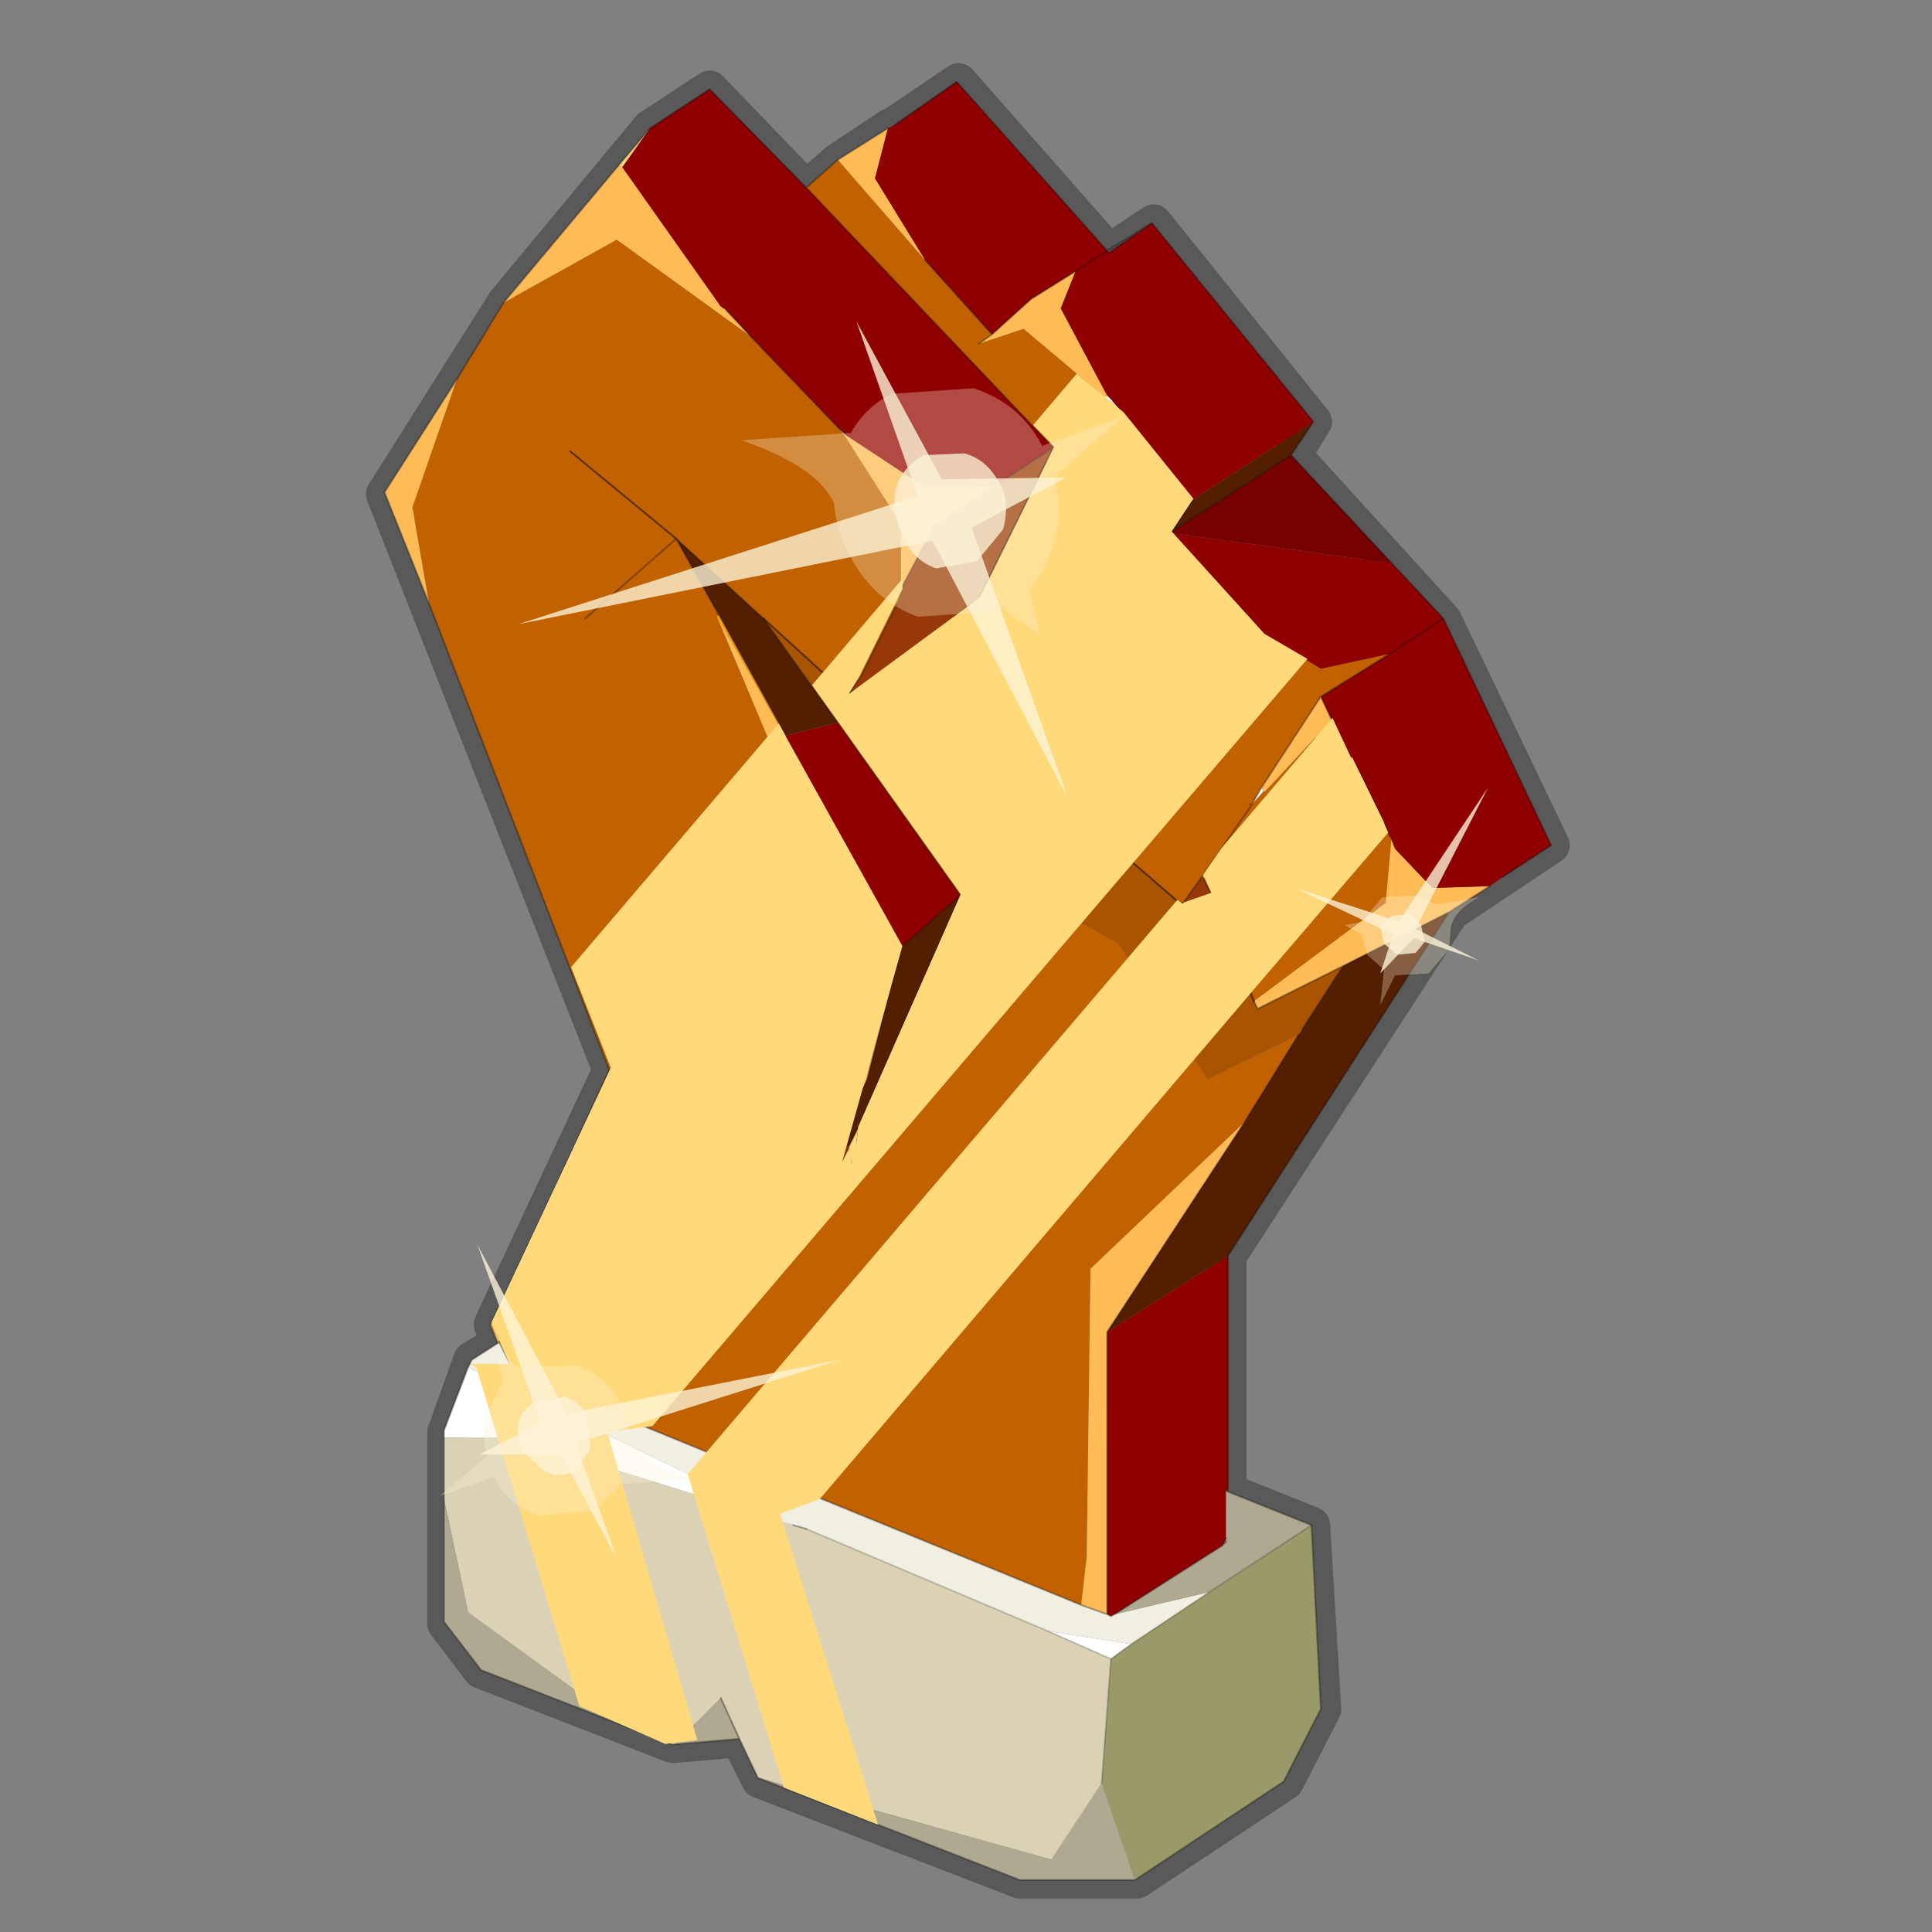 <?xml version="1.0" encoding="UTF-8" standalone="no"?>
<svg xmlns:xlink="http://www.w3.org/1999/xlink" height="520.0px" width="520.0px" xmlns="http://www.w3.org/2000/svg">
  <rect width="100%" height="100%" fill="#808080" stroke="none"/>
  <g transform="matrix(10.0, 0.0, 0.0, 10.0, 0.0, 0.0)">
    <use height="52.0" transform="matrix(1.0, 0.0, 0.0, 1.0, 0.0, 0.0)" width="52.0" xlink:href="#shape0"/>
    <use height="113.2" transform="matrix(0.345, 0.0, 0.0, 0.345, 12.662, 10.058)" width="71.6" xlink:href="#sprite0"/>
    <use height="33.3" transform="matrix(1.0, 0.0, 0.0, 1.0, 11.85, 8.65)" width="28.2" xlink:href="#shape2"/>
  </g>
  <defs>
    <g id="shape0" transform="matrix(1.0, 0.0, 0.0, 1.0, 0.0, 0.0)">
      <path d="M0.0 52.0 L0.0 0.0 52.0 0.0 52.0 52.0 0.0 52.0" fill="#33cc33" fill-opacity="0.0" fill-rule="evenodd" stroke="none"/>
      <path d="M31.05 6.0 L35.35 11.35 34.8 12.25 38.85 16.7 41.75 22.75 39.05 24.55 33.05 33.8 33.05 40.15 35.3 41.05 35.6 46.0 34.6 47.95 30.6 50.6 27.45 50.6 20.45 47.9 19.9 46.8 18.15 46.95 18.1 46.95 12.95 44.95 12.0 43.7 12.0 38.55 12.7 36.6 13.45 36.15 13.25 35.65 16.45 28.8 10.35 13.3 13.6 8.15 17.5 3.45 19.1 2.4 21.7 5.1 22.55 4.35 23.9 3.45 24.1 3.35 25.8 2.2 29.85 6.8 31.05 6.0 Z" fill="none" stroke="#000000" stroke-linecap="round" stroke-linejoin="round" stroke-opacity="0.302" stroke-width="1.0"/>
      <path d="M21.7 5.05 L22.55 4.3 24.9 7.0 26.7 9.0 26.35 9.25 27.55 8.85 29.75 10.7 30.2 11.1 30.55 11.6 32.1 13.45 31.55 14.3 31.55 14.35 29.65 17.15 31.55 15.5 34.85 17.95 34.0 17.05 35.55 18.0 37.4 17.6 35.55 18.75 34.05 21.05 33.95 21.2 33.7 21.65 33.65 21.65 33.7 21.65 32.35 23.6 33.7 21.65 34.0 21.3 34.05 21.3 35.4 19.85 36.7 21.0 37.25 22.15 37.3 22.25 37.4 22.5 37.45 22.6 37.3 24.25 37.3 24.3 33.75 26.95 32.6 24.05 32.4 23.65 32.35 23.6 31.85 24.3 31.8 24.35 27.75 20.85 27.4 20.6 29.15 17.95 28.15 12.45 28.35 12.05 21.7 5.05 M14.9 32.05 L16.4 28.8 11.55 16.25 11.1 13.65 12.3 10.2 13.55 8.15 16.6 6.45 20.2 9.05 22.6 11.55 22.75 11.75 24.25 14.1 24.25 15.85 24.15 16.25 23.15 18.25 22.8 18.7 20.55 16.65 18.2 14.5 19.35 16.55 19.3 16.6 23.25 26.0 22.8 30.75 22.75 30.85 22.65 31.3 22.75 31.1 22.85 30.95 22.95 31.35 23.05 30.75 26.9 25.15 26.9 23.6 30.1 25.4 32.5 29.05 34.95 27.85 33.5 30.2 29.35 34.15 29.25 41.9 29.1 43.2 15.4 37.6 14.9 35.85 14.9 32.05 M29.65 17.15 L29.15 17.95 29.65 17.15 M15.75 16.65 L18.2 14.5 15.75 16.65 M21.15 19.8 L21.15 19.85 21.15 19.8 M15.35 12.15 L18.2 14.5 15.35 12.15" fill="#c16100" fill-rule="evenodd" stroke="none"/>
      <path d="M16.65 4.45 L17.5 3.45 16.75 4.5 16.65 4.45 M31.55 14.3 L31.55 14.35 31.55 14.3 M33.95 21.2 L34.05 21.3 34.0 21.3 33.95 21.2 M22.85 30.85 L23.1 30.35 23.05 30.75 22.95 31.35 22.85 30.95 22.85 30.85" fill="#ffd97a" fill-rule="evenodd" stroke="none"/>
      <path d="M22.55 4.3 L23.9 3.45 23.55 4.8 24.9 7.0 22.55 4.3 M40.1 23.85 L39.0 24.55 36.15 26.0 33.85 27.15 33.75 26.95 37.3 24.3 37.3 24.25 37.45 22.6 37.55 22.85 38.55 23.9 40.1 23.85 M13.4 36.15 L13.2 35.65 14.9 32.05 14.9 35.85 15.4 37.6 13.85 36.95 13.45 36.15 13.45 36.1 13.4 36.15 M11.55 16.25 L10.35 13.25 12.3 10.2 11.1 13.65 11.55 16.25 M13.55 8.15 L16.65 4.45 16.75 4.5 19.4 8.25 19.55 8.35 20.2 9.05 16.6 6.45 13.55 8.15 M22.75 11.7 L24.8 13.05 26.75 13.1 25.15 14.15 24.25 15.85 24.25 14.1 22.75 11.75 22.75 11.7 M26.7 9.0 L27.75 8.05 28.95 7.3 28.55 8.3 29.8 10.65 29.75 10.7 27.55 8.85 26.35 9.25 26.7 9.0 M29.65 17.15 L31.55 14.35 34.0 17.05 34.85 17.95 31.55 15.5 29.65 17.15 M33.95 21.2 L34.05 21.05 35.55 18.75 36.35 20.45 36.4 20.45 36.7 21.0 35.4 19.85 34.05 21.3 33.95 21.2 M24.25 25.5 L23.35 29.0 23.15 29.45 22.8 30.75 23.25 26.0 19.3 16.6 21.15 19.85 24.25 25.5 M33.5 30.2 L29.8 35.85 29.8 43.45 29.1 43.2 29.25 41.9 29.35 34.15 33.5 30.2" fill="#febb56" fill-rule="evenodd" stroke="none"/>
      <path d="M17.5 3.45 L19.1 2.4 21.7 5.05 28.35 12.05 26.75 13.1 24.8 13.05 22.75 11.7 22.6 11.55 20.2 9.05 19.55 8.35 19.4 8.25 16.75 4.5 17.5 3.45 M23.9 3.45 L24.1 3.35 25.75 2.2 29.8 6.75 28.95 7.3 29.8 6.75 29.85 6.8 31.0 6.0 35.35 11.35 32.1 13.45 30.55 11.6 30.2 11.1 29.95 10.8 29.8 10.65 28.55 8.3 28.95 7.3 27.75 8.05 26.7 9.0 24.9 7.0 23.55 4.8 23.9 3.45 M37.45 15.15 L38.85 16.65 41.75 22.75 40.45 23.6 40.1 23.85 38.55 23.9 37.55 22.85 37.45 22.6 37.4 22.5 37.3 22.25 37.25 22.15 36.7 21.0 36.4 20.45 36.35 20.45 35.55 18.75 37.4 17.6 35.55 18.0 34.0 17.05 31.55 14.35 37.4 15.15 37.45 15.15 M33.05 33.8 L33.05 40.15 33.0 40.1 33.0 40.15 33.0 41.4 32.9 41.6 30.0 43.45 29.9 43.5 29.8 43.45 29.8 35.85 33.05 33.8 M38.85 16.65 L37.4 17.6 38.85 16.65 M25.85 24.1 L24.25 25.5 21.15 19.85 21.15 19.8 22.55 19.45 25.85 24.1" fill="#8f0101" fill-rule="evenodd" stroke="none"/>
      <path d="M11.95 38.7 L11.95 38.5 12.6 36.8 21.35 41.05 13.8 38.7 11.95 38.7 M22.6 11.55 L22.75 11.7 22.75 11.75 22.6 11.55 M29.75 10.7 L29.8 10.65 29.95 10.8 30.2 11.1 29.75 10.7 M34.0 21.3 L33.7 21.65 33.95 21.2 34.0 21.3 M29.9 44.65 L28.2 43.9 30.45 44.25 29.9 44.65" fill="#ffffff" fill-rule="evenodd" stroke="none"/>
      <path d="M34.75 12.25 L37.45 15.15 37.4 15.15 31.55 14.35 31.55 14.3 34.75 12.25" fill="#760101" fill-rule="evenodd" stroke="none"/>
      <path d="M26.75 13.1 L28.35 12.05 28.15 12.45 26.35 16.1 23.35 18.4 22.8 18.7 23.15 18.25 24.15 16.25 24.25 15.85 25.15 14.15 26.75 13.1 M32.35 23.6 L32.4 23.65 32.6 24.05 31.85 24.3 32.35 23.6 M27.4 20.6 L27.75 20.85 26.9 21.35 27.4 20.6 M22.75 30.85 L22.85 30.85 22.75 31.1 22.65 31.3 22.75 30.85" fill="#963807" fill-rule="evenodd" stroke="none"/>
      <path d="M35.35 11.35 L34.75 12.25 31.55 14.3 32.1 13.45 35.35 11.35 M39.0 24.55 L33.05 33.8 29.8 35.85 33.5 30.2 34.95 27.85 35.05 27.7 36.15 26.0 39.0 24.55 M23.35 29.0 L24.25 25.5 25.85 24.1 23.1 30.35 22.85 30.85 22.75 30.85 22.8 30.75 23.15 29.45 23.35 29.0 M19.35 16.55 L18.2 14.5 20.55 16.65 22.55 19.45 21.15 19.8 19.35 16.55" fill="#541e00" fill-rule="evenodd" stroke="none"/>
      <path d="M22.8 18.7 L23.35 18.4 26.35 16.1 28.15 12.45 29.15 17.95 27.4 20.6 26.9 21.35 27.75 20.85 31.8 24.35 31.85 24.3 32.6 24.05 33.75 26.95 33.85 27.15 36.15 26.0 35.05 27.7 34.95 27.85 32.5 29.05 30.1 25.4 26.9 23.6 26.9 25.15 23.05 30.75 23.1 30.35 25.85 24.1 22.55 19.45 20.55 16.65 22.8 18.7 M23.35 18.4 L26.9 21.35 23.35 18.4" fill="#a95401" fill-rule="evenodd" stroke="none"/>
      <path d="M33.65 21.65 L33.7 21.65 33.65 21.65 M21.15 19.85 L19.3 16.6 19.35 16.55 21.15 19.8 21.15 19.85" fill="#ffa004" fill-rule="evenodd" stroke="none"/>
      <path d="M22.85 30.95 L22.75 31.1 22.85 30.85 22.85 30.95" fill="#eb8204" fill-rule="evenodd" stroke="none"/>
      <path d="M33.0 40.15 L33.0 40.1 33.05 40.15 33.0 40.15" fill="#7bad30" fill-rule="evenodd" stroke="none"/>
      <path d="M13.45 36.15 L13.4 36.15 13.45 36.1 13.45 36.15" fill="#8ec837" fill-rule="evenodd" stroke="none"/>
      <path d="M20.4 47.85 L19.9 46.8 19.4 45.7 18.15 46.95 18.1 46.95 16.8 46.45 12.6 43.4 11.95 40.35 11.95 38.7 13.8 38.7 21.35 41.05 21.7 41.15 28.2 43.9 29.9 44.65 29.65 48.0 28.3 50.05 20.4 47.85" fill="#dbd2b5" fill-rule="evenodd" stroke="none"/>
      <path d="M12.6 36.8 L12.7 36.6 13.4 36.15 13.45 36.15 13.85 36.95 15.4 37.6 29.1 43.2 29.8 43.45 29.9 43.5 30.0 43.45 32.55 42.85 30.45 44.25 28.2 43.9 21.7 41.15 21.35 41.05 12.6 36.8" fill="#f1efe2" fill-rule="evenodd" stroke="none"/>
      <path d="M35.3 41.05 L35.55 46.0 34.55 47.95 30.55 50.6 29.65 48.0 29.9 44.65 30.45 44.25 32.55 42.85 35.3 41.05" fill="#99996a" fill-rule="evenodd" stroke="none"/>
      <path d="M33.05 40.15 L35.3 41.05 32.55 42.85 30.0 43.45 32.9 41.6 33.0 41.5 33.0 41.4 33.0 40.15 33.05 40.15 M30.55 50.6 L27.45 50.6 20.4 47.85 28.3 50.05 29.65 48.0 30.55 50.6 M19.9 46.8 L18.15 46.95 19.4 45.7 19.9 46.8 M16.8 46.45 L12.95 44.95 11.95 43.65 11.95 40.35 12.6 43.4 16.8 46.45" fill="#b0a992" fill-rule="evenodd" stroke="none"/>
      <path d="M17.5 3.45 L19.1 2.4 21.7 5.05 22.55 4.3 23.9 3.45 M24.1 3.35 L25.75 2.2 29.8 6.75 31.0 6.0 35.35 11.35 34.75 12.25 37.45 15.15 38.85 16.65 41.75 22.75 40.45 23.6 M40.1 23.85 L39.0 24.55 33.05 33.8 33.05 40.15 35.3 41.05 35.55 46.0 34.55 47.95 30.55 50.6 27.45 50.6 20.4 47.85 19.9 46.8 18.15 46.95 18.1 46.95 16.8 46.45 12.95 44.95 11.95 43.65 11.95 40.35 11.95 38.7 11.95 38.5 12.6 36.8 12.7 36.6 13.4 36.15 13.2 35.65 14.9 32.05 16.4 28.8 11.55 16.25 10.35 13.25 12.3 10.2 13.55 8.15 16.65 4.45 17.5 3.45 M19.55 8.35 L20.2 9.05 22.6 11.55 22.75 11.7 M26.75 13.1 L28.35 12.05 21.7 5.05 M28.95 7.3 L29.8 6.75 29.85 6.8 31.0 6.0 M28.95 7.3 L27.75 8.05 26.7 9.0 26.35 9.25 M24.9 7.0 L26.7 9.0 M24.25 15.85 L25.15 14.15 26.75 13.1 M30.2 11.1 L29.95 10.8 M28.15 12.45 L28.35 12.05 M31.55 14.35 L29.65 17.15 M34.85 17.95 L34.0 17.05 31.55 14.35 31.55 14.3 31.55 14.35 M31.55 14.3 L32.1 13.45 30.55 11.6 M34.75 12.25 L31.55 14.3 M24.15 16.25 L23.15 18.25 22.8 18.7 M29.15 17.95 L29.65 17.15 M37.4 17.6 L38.85 16.65 M35.55 18.75 L37.4 17.6 M35.55 18.75 L34.05 21.05 33.95 21.2 33.7 21.65 33.65 21.65 M36.7 21.0 L36.4 20.45 36.35 20.45 35.55 18.75 M33.7 21.65 L32.35 23.6 M32.4 23.65 L32.6 24.05 M37.4 22.5 L37.3 22.25 37.25 22.15 36.7 21.0 M27.75 20.85 L27.4 20.6 26.9 21.35 M31.85 24.3 L32.35 23.6 M27.4 20.6 L29.15 17.95 M24.25 25.5 L23.35 29.0 M23.15 29.45 L22.8 30.75 22.75 30.85 M22.85 30.85 L23.1 30.35 25.85 24.1 24.25 25.5 21.15 19.85 21.15 19.8 19.35 16.55 18.2 14.5 15.75 16.65 M35.05 27.7 L36.15 26.0 33.85 27.15 33.75 26.95 M22.75 31.1 L22.65 31.3 22.75 30.85 M36.15 26.0 L39.0 24.55 M34.95 27.85 L33.5 30.2 29.8 35.85 M29.1 43.2 L29.8 43.45 29.8 35.85 M20.55 16.65 L22.55 19.45 25.85 24.1 M20.55 16.65 L18.2 14.5 M22.85 30.85 L22.75 31.1 M21.7 41.15 L21.35 41.05 M13.4 36.15 L13.45 36.1 13.45 36.15 13.85 36.95 15.4 37.6 M19.4 45.7 L19.9 46.8 M33.0 41.4 L32.9 41.6 33.0 41.5 M33.0 40.1 L33.05 40.15 M30.0 43.45 L29.9 43.5 29.8 43.45 M32.9 41.6 L30.0 43.45 M29.1 43.2 L15.4 37.6" fill="none" stroke="#000000" stroke-linecap="round" stroke-linejoin="round" stroke-opacity="0.302" stroke-width="0.05"/>
      <path d="M22.8 18.7 L23.35 18.4 26.35 16.1 28.15 12.45 M32.6 24.05 L33.75 26.95 M27.75 20.85 L31.8 24.35 31.85 24.3 M26.9 21.35 L23.35 18.4 M22.8 18.7 L20.55 16.65 M18.2 14.5 L15.35 12.15" fill="none" stroke="#000000" stroke-linecap="round" stroke-linejoin="round" stroke-opacity="0.502" stroke-width="0.05"/>
      <path d="M32.55 42.85 L35.3 41.05 M29.65 48.0 L29.9 44.65 28.2 43.9 21.7 41.15 M30.45 44.25 L29.9 44.65 M32.55 42.85 L30.45 44.25" fill="none" stroke="#000000" stroke-linecap="round" stroke-linejoin="round" stroke-opacity="0.153" stroke-width="0.05"/>
    </g>
    <g id="sprite0" transform="matrix(1.0, 0.0, 0.0, 1.0, 36.6, 45.3)">
      <use height="113.2" transform="matrix(1.0, 0.0, 0.0, 1.0, -36.6, -45.3)" width="71.6" xlink:href="#shape1"/>
    </g>
    <g id="shape1" transform="matrix(1.0, 0.0, 0.0, 1.0, 36.6, 45.3)">
      <path d="M14.35 -42.3 L19.8 -35.55 18.1 -33.0 25.35 -25.0 28.7 -23.05 14.3 -6.2 14.25 -6.15 -22.4 36.8 -25.85 37.25 -25.95 37.2 -18.9 61.3 -21.4 61.6 -28.1 58.65 -36.15 32.2 -36.6 31.95 -33.55 31.95 -34.95 28.7 -25.65 8.85 -28.75 1.0 -12.55 -18.0 -2.9 -0.65 -7.6 16.2 -7.3 15.6 -7.0 15.15 -6.85 16.35 -6.45 14.5 -6.35 13.45 1.65 -4.7 -9.95 -21.0 -2.9 -29.3 -2.9 -28.5 -6.25 -21.7 -7.1 -20.3 3.15 -27.85 8.95 -39.6 7.3 -41.3 10.7 -45.3 14.35 -42.3 M18.55 -4.25 L18.95 -3.95 19.05 -4.05 21.2 -4.8 20.65 -6.0 20.55 -6.1 20.55 -6.2 22.0 -8.3 30.65 -18.45 32.1 -15.35 32.2 -15.35 34.65 -10.35 34.75 -10.05 35.0 -9.5 26.05 0.95 26.0 1.0 -9.35 42.5 -12.45 43.65 -4.8 67.9 -12.15 65.0 -19.65 40.55 18.55 -4.25" fill="#ffd97a" fill-rule="evenodd" stroke="none"/>
    </g>
    <g id="shape2" transform="matrix(1.0, 0.0, 0.0, 1.0, -11.85, -8.65)">
      <path d="M25.1 14.55 L13.95 16.8 24.7 13.35 23.05 8.65 25.35 12.9 28.7 12.85 26.15 14.2 28.75 21.5 25.1 14.55" fill="#fcf3d8" fill-opacity="0.792" fill-rule="evenodd" stroke="none"/>
      <path d="M22.45 13.55 Q22.0 12.55 19.95 11.85 L22.9 11.65 Q23.3 10.95 24.0 10.6 L26.2 10.45 Q27.45 10.85 28.05 12.0 L30.25 11.2 28.35 12.85 Q28.6 13.6 28.4 14.5 28.15 15.35 27.7 15.85 L28.0 17.1 26.95 16.35 26.9 16.45 24.7 16.6 Q23.5 16.15 22.9 15.0 22.5 14.25 22.45 13.55 M27.0 14.25 Q27.2 13.5 26.9 13.0 26.55 12.35 25.95 12.2 L24.85 12.25 Q24.25 12.6 24.1 13.2 24.0 13.8 24.3 14.45 24.6 15.1 25.2 15.3 L26.3 15.1 27.0 14.25" fill="#fcf3d8" fill-opacity="0.302" fill-rule="evenodd" stroke="none"/>
      <path d="M27.0 14.25 L26.3 15.1 25.2 15.3 Q24.6 15.1 24.3 14.45 24.0 13.8 24.1 13.2 24.25 12.6 24.85 12.25 L25.95 12.2 Q26.55 12.35 26.9 13.0 27.2 13.5 27.0 14.25" fill="#fcf3d8" fill-opacity="0.843" fill-rule="evenodd" stroke="none"/>
      <path d="M15.25 38.05 L22.6 36.6 15.5 38.85 16.6 41.95 15.1 39.15 12.9 39.15 14.55 38.3 12.85 33.5 15.25 38.05" fill="#fcf3d8" fill-opacity="0.792" fill-rule="evenodd" stroke="none"/>
      <path d="M17.0 38.75 Q17.3 39.4 18.65 39.8 L16.7 39.95 16.0 40.65 14.5 40.8 Q13.65 40.5 13.3 39.75 L11.85 40.25 13.1 39.2 Q13.0 38.7 13.05 38.1 L13.55 37.2 13.35 36.4 14.05 36.85 14.1 36.8 15.5 36.75 Q16.3 37.0 16.7 37.8 L17.0 38.75 M13.95 38.3 Q13.9 38.8 14.1 39.1 L14.65 39.6 Q15.05 39.8 15.45 39.6 L15.9 39.0 15.8 38.1 Q15.6 37.7 15.2 37.6 L14.45 37.7 Q14.05 37.9 13.95 38.3" fill="#fcf3d8" fill-opacity="0.302" fill-rule="evenodd" stroke="none"/>
      <path d="M13.95 38.3 Q14.05 37.9 14.45 37.7 L15.2 37.6 Q15.6 37.7 15.8 38.1 L15.9 39.0 15.45 39.6 Q15.05 39.8 14.65 39.6 L14.1 39.1 Q13.9 38.8 13.95 38.3" fill="#fcf3d8" fill-opacity="0.843" fill-rule="evenodd" stroke="none"/>
      <path d="M37.65 24.8 L40.05 21.2 38.1 25.0 39.8 25.85 38.05 25.25 37.15 26.2 37.5 25.15 34.85 23.9 37.65 24.8" fill="#fcf3d8" fill-opacity="0.792" fill-rule="evenodd" stroke="none"/>
      <path d="M38.65 24.35 L39.8 24.15 Q39.15 24.5 39.05 24.95 L39.0 25.55 38.45 26.2 37.55 26.25 37.15 27.05 37.25 26.1 36.8 25.7 36.65 25.15 36.2 24.9 36.7 24.8 36.7 24.75 37.2 24.15 38.15 24.1 38.65 24.35 M37.25 25.4 L37.6 25.7 38.1 25.65 38.35 25.35 38.25 24.9 37.95 24.6 37.45 24.65 37.15 24.95 37.25 25.4" fill="#fcf3d8" fill-opacity="0.302" fill-rule="evenodd" stroke="none"/>
      <path d="M37.25 25.4 L37.15 24.95 37.45 24.65 37.95 24.6 38.25 24.9 38.35 25.35 38.1 25.65 37.6 25.7 37.25 25.4" fill="#fcf3d8" fill-opacity="0.843" fill-rule="evenodd" stroke="none"/>
    </g>
  </defs>
</svg>
